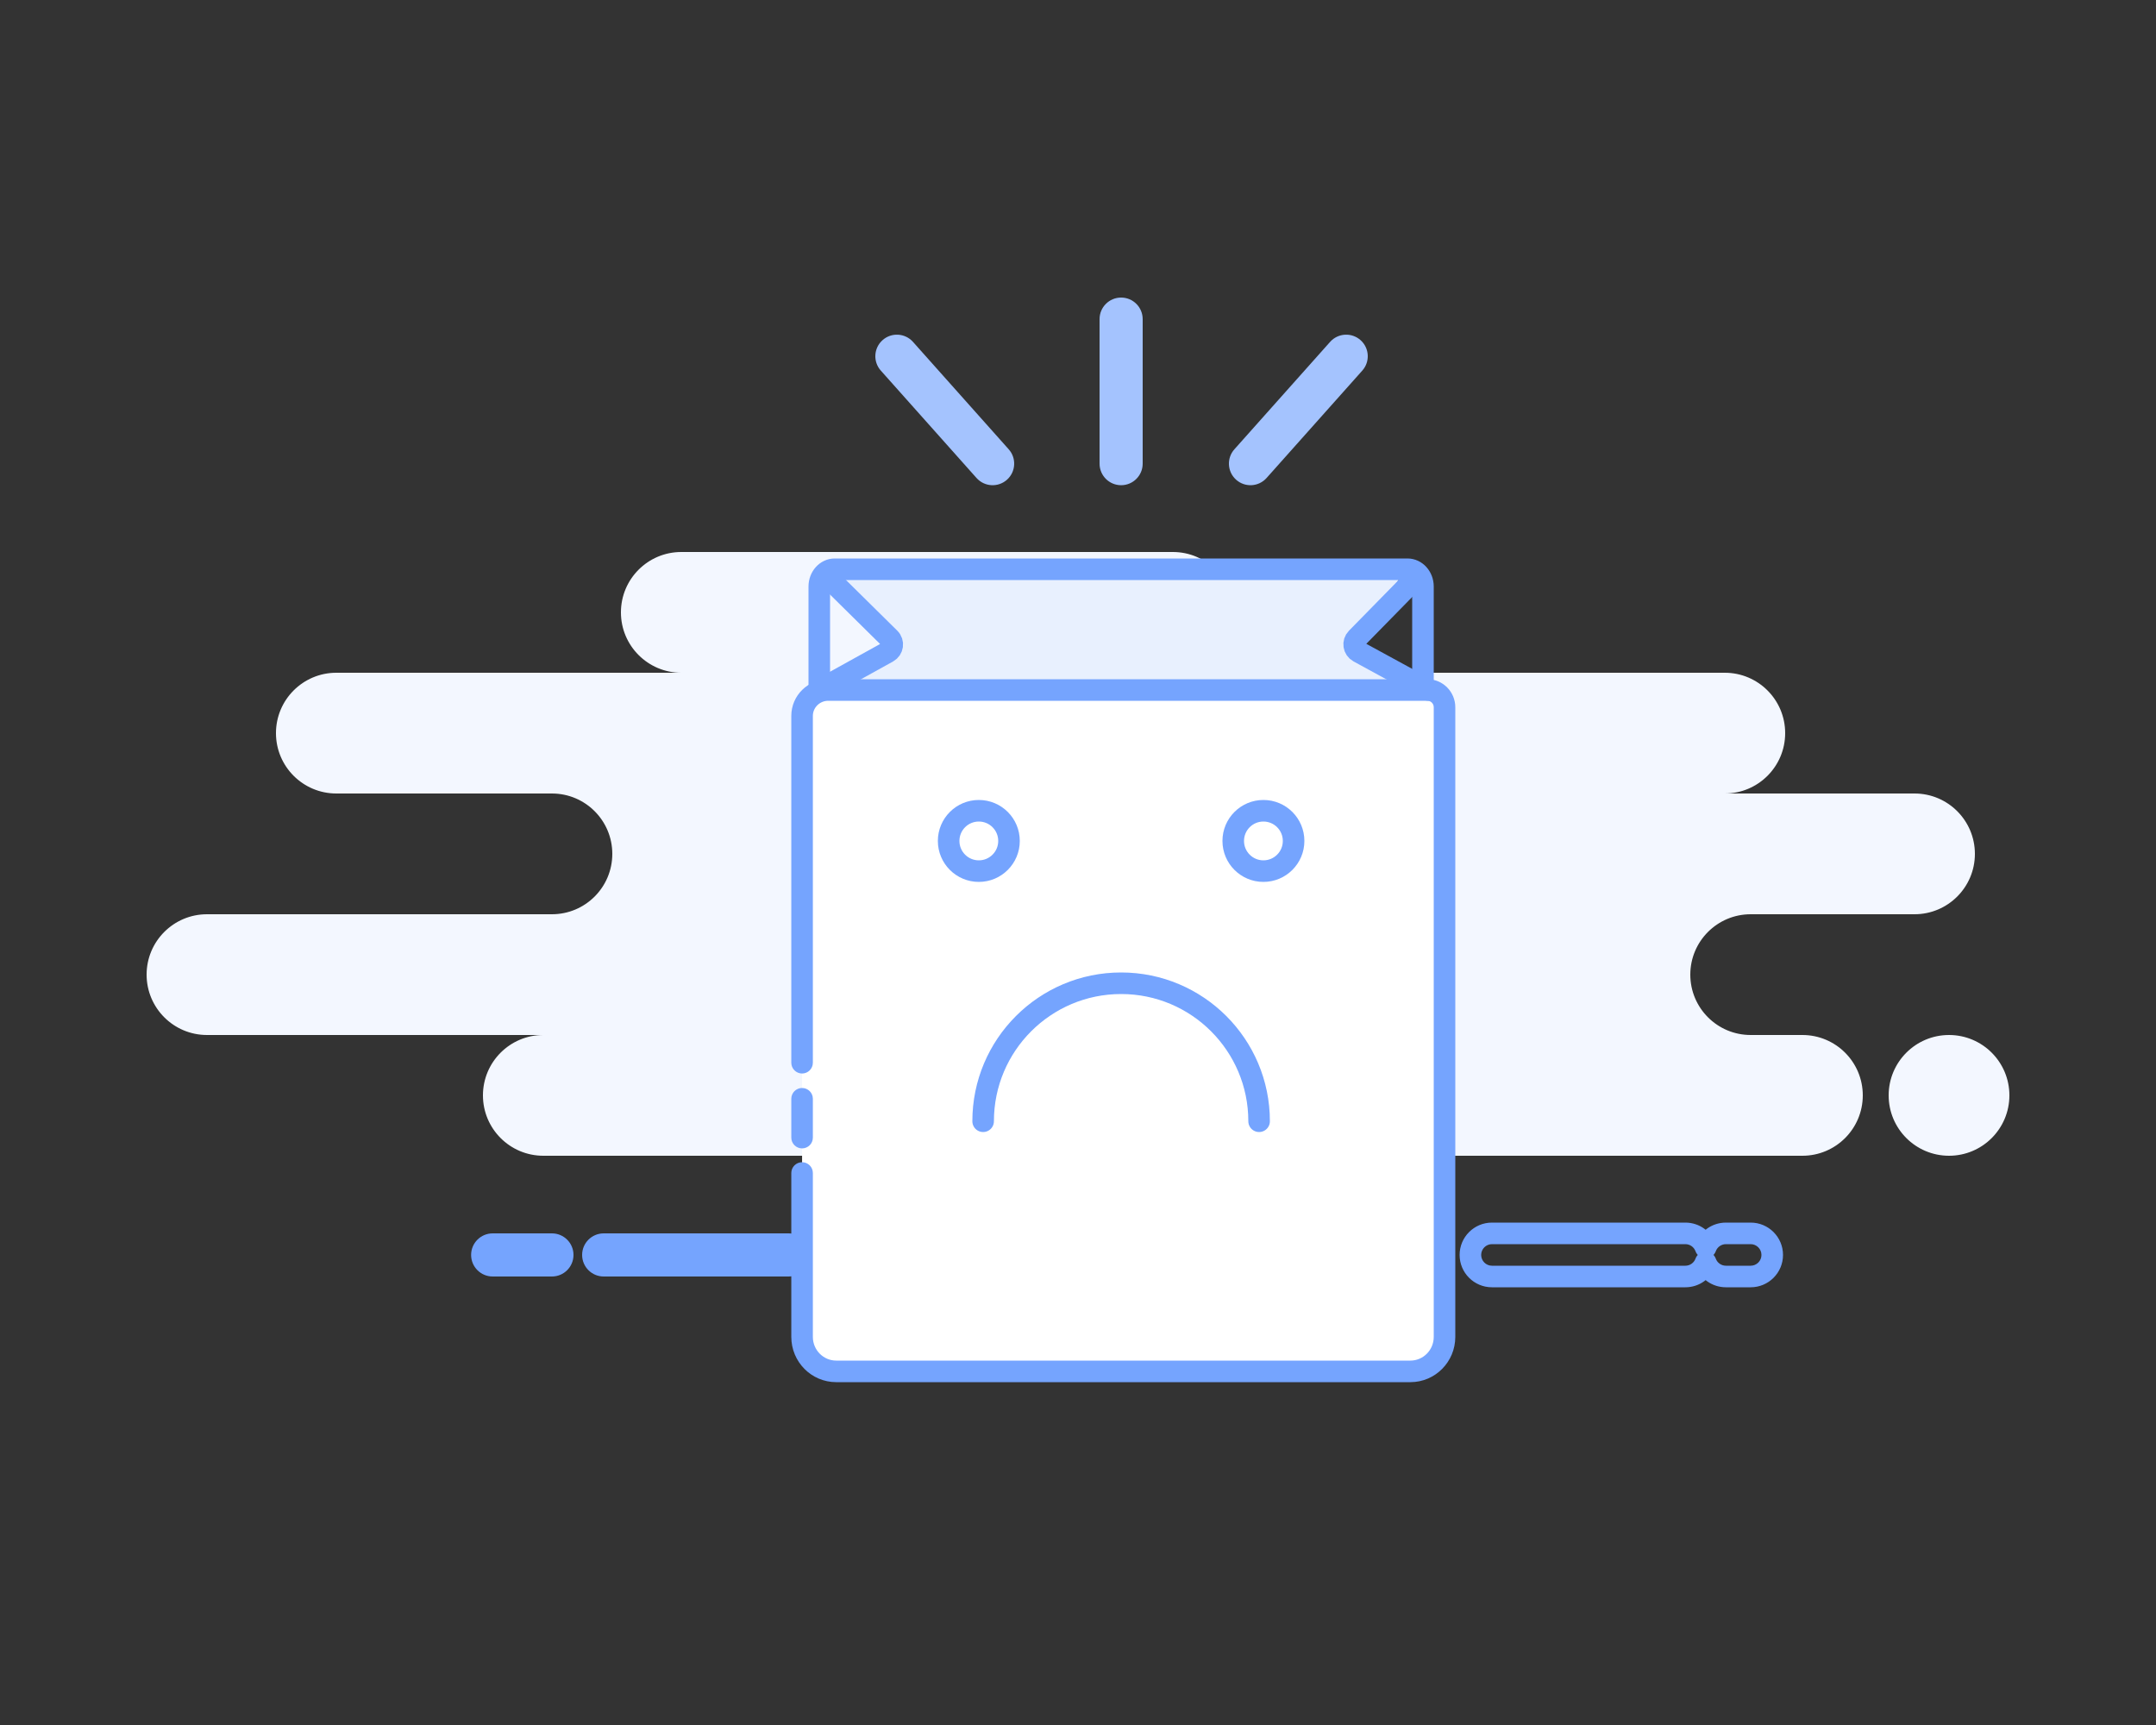 <svg width="250" height="200" viewBox="0 0 250 200" fill="none" xmlns="http://www.w3.org/2000/svg">
<rect x="0" y="0" width="250" height="200" fill="#333333" stroke="none"/>
<path fill-rule="evenodd" clip-rule="evenodd" d="M63 134H154C154.515 134 155.017 133.944 155.5 133.839C155.983 133.944 156.485 134 157 134H209C212.866 134 216 130.866 216 127C216 123.134 212.866 120 209 120H203C199.134 120 196 116.866 196 113C196 109.134 199.134 106 203 106H222C225.866 106 229 102.866 229 99C229 95.134 225.866 92 222 92H200C203.866 92 207 88.866 207 85C207 81.134 203.866 78 200 78H136C139.866 78 143 74.866 143 71C143 67.134 139.866 64 136 64H79C75.134 64 72 67.134 72 71C72 74.866 75.134 78 79 78H39C35.134 78 32 81.134 32 85C32 88.866 35.134 92 39 92H64C67.866 92 71 95.134 71 99C71 102.866 67.866 106 64 106H24C20.134 106 17 109.134 17 113C17 116.866 20.134 120 24 120H63C59.134 120 56 123.134 56 127C56 130.866 59.134 134 63 134ZM233 127C233 130.866 229.866 134 226 134C222.134 134 219 130.866 219 127C219 123.134 222.134 120 226 120C229.866 120 233 123.134 233 127Z" fill="#F3F7FF"/>
<path fill-rule="evenodd" clip-rule="evenodd" d="M96 66H163L157 75L165 81H94L103 75L96 66Z" fill="#E8F0FE"/>
<path d="M197.778 146.355L198.953 145.927C198.773 145.433 198.303 145.105 197.778 145.105C197.252 145.105 196.783 145.433 196.603 145.927L197.778 146.355ZM197.778 144.645L196.603 145.073C196.783 145.567 197.252 145.895 197.778 145.895C198.303 145.895 198.773 145.567 198.953 145.073L197.778 144.645ZM171.75 145.5C171.75 144.81 172.31 144.25 173 144.25V141.75C170.929 141.75 169.25 143.429 169.25 145.5H171.75ZM173 146.75C172.31 146.75 171.75 146.19 171.75 145.5H169.25C169.25 147.571 170.929 149.25 173 149.25V146.75ZM195.428 146.75H173V149.25H195.428V146.75ZM196.603 145.927C196.428 146.409 195.966 146.75 195.428 146.75V149.25C197.051 149.25 198.429 148.22 198.953 146.782L196.603 145.927ZM200.128 146.75C199.59 146.75 199.128 146.409 198.953 145.927L196.603 146.782C197.126 148.22 198.505 149.25 200.128 149.25V146.75ZM203 146.75H200.128V149.25H203V146.75ZM204.25 145.5C204.25 146.19 203.69 146.75 203 146.75V149.25C205.071 149.25 206.75 147.571 206.75 145.5H204.25ZM203 144.25C203.69 144.25 204.25 144.81 204.25 145.5H206.75C206.75 143.429 205.071 141.75 203 141.75V144.25ZM200.128 144.25H203V141.75H200.128V144.25ZM198.953 145.073C199.128 144.591 199.59 144.25 200.128 144.25V141.75C198.505 141.75 197.126 142.78 196.603 144.218L198.953 145.073ZM195.428 144.25C195.966 144.25 196.428 144.591 196.603 145.073L198.953 144.218C198.429 142.78 197.051 141.75 195.428 141.75V144.25ZM173 144.25H195.428V141.75H173V144.25ZM57.128 143C55.747 143 54.628 144.119 54.628 145.5H57.128V143ZM64 143H57.128V145.5H64V143ZM66.5 145.5C66.5 144.119 65.381 143 64 143V145.5H66.5ZM64 148C65.381 148 66.5 146.881 66.5 145.5H64V148ZM57.128 148H64V145.5H57.128V148ZM54.628 145.5C54.628 146.881 55.747 148 57.128 148V145.5H54.628ZM70 143C68.619 143 67.5 144.119 67.5 145.5H70V143ZM91.454 143H70V145.5H91.454V143ZM93.954 145.5C93.954 144.119 92.835 143 91.454 143V145.5H93.954ZM91.454 148C92.835 148 93.954 146.881 93.954 145.5H91.454V148ZM70 148H91.454V145.5H70V148ZM67.5 145.5C67.5 146.881 68.619 148 70 148V145.5H67.5Z" fill="#75A4FE"/>
<path fill-rule="evenodd" clip-rule="evenodd" d="M93.006 123.215V83C93.006 81.343 94.366 80 96.043 80H165.523C166.615 80 167.5 80.895 167.5 82V155C167.5 157.209 165.729 159 163.545 159H96.961C94.777 159 93.006 157.209 93.006 155V140.055V136M93.006 131.897V127.394Z" fill="white"/>
<path d="M91.756 123.215C91.756 123.905 92.316 124.465 93.006 124.465C93.697 124.465 94.256 123.905 94.256 123.215H91.756ZM94.256 136C94.256 135.31 93.697 134.75 93.006 134.75C92.316 134.75 91.756 135.31 91.756 136H94.256ZM91.756 131.897C91.756 132.588 92.316 133.147 93.006 133.147C93.697 133.147 94.256 132.588 94.256 131.897H91.756ZM94.256 127.394C94.256 126.703 93.697 126.144 93.006 126.144C92.316 126.144 91.756 126.703 91.756 127.394H94.256ZM94.256 123.215V83H91.756V123.215H94.256ZM94.256 83C94.256 82.048 95.042 81.25 96.043 81.25V78.75C93.69 78.75 91.756 80.638 91.756 83H94.256ZM96.043 81.25H165.523V78.75H96.043V81.25ZM165.523 81.25C165.911 81.25 166.25 81.572 166.25 82H168.75C168.75 80.218 167.318 78.75 165.523 78.75V81.25ZM166.25 82V155H168.75V82H166.25ZM166.25 155C166.25 156.532 165.026 157.75 163.545 157.75V160.25C166.433 160.25 168.75 157.886 168.75 155H166.25ZM163.545 157.75H96.961V160.25H163.545V157.75ZM96.961 157.75C95.481 157.75 94.256 156.532 94.256 155H91.756C91.756 157.886 94.073 160.25 96.961 160.25V157.75ZM94.256 155V140.055H91.756V155H94.256ZM94.256 140.055V136H91.756V140.055H94.256ZM94.256 131.897V127.394H91.756V131.897H94.256Z" fill="#75A4FE"/>
<path d="M95 80V68C95 66.895 95.804 66 96.795 66L163.205 66C164.196 66 165 66.895 165 68V80" stroke="#75A4FE" stroke-width="2.5"/>
<path fill-rule="evenodd" clip-rule="evenodd" d="M113.5 101C115.433 101 117 99.433 117 97.5C117 95.567 115.433 94 113.5 94C111.567 94 110 95.567 110 97.5C110 99.433 111.567 101 113.5 101Z" fill="white" stroke="#75A4FE" stroke-width="2.5"/>
<path fill-rule="evenodd" clip-rule="evenodd" d="M146.5 101C148.433 101 150 99.433 150 97.5C150 95.567 148.433 94 146.5 94C144.567 94 143 95.567 143 97.5C143 99.433 144.567 101 146.5 101Z" fill="white" stroke="#75A4FE" stroke-width="2.5"/>
<path d="M114 130C114 121.163 121.163 114 130 114C138.837 114 146 121.163 146 130" stroke="#75A4FE" stroke-width="2.5" stroke-linecap="round"/>
<path d="M96.061 66.997L103.168 74.012C103.643 74.481 103.534 75.275 102.95 75.599L95 80" stroke="#75A4FE" stroke-width="2.5" stroke-linecap="round"/>
<path d="M164.109 67.069L157.307 74.007C156.842 74.48 156.96 75.267 157.542 75.585L165.636 80" stroke="#75A4FE" stroke-width="2.5" stroke-linecap="round"/>
<path d="M155.166 40.471L154.233 39.639L154.233 39.639L155.166 40.471ZM156.931 40.37L157.763 39.437L157.763 39.437L156.931 40.37ZM144.067 52.924L143.134 52.092L143.134 52.092L144.067 52.924ZM144.168 54.689L143.337 55.622L143.337 55.622L144.168 54.689ZM145.933 54.588L146.866 55.419L146.866 55.419L145.933 54.588ZM157.033 42.135L157.966 42.966L157.966 42.966L157.033 42.135ZM104.933 40.471L104 41.303L104 41.303L104.933 40.471ZM103.067 42.135L104 41.303L104 41.303L103.067 42.135ZM114.166 54.588L113.233 55.419L113.233 55.419L114.166 54.588ZM115.931 54.689L116.763 55.622L116.763 55.622L115.931 54.689ZM116.033 52.924L116.966 52.092L116.966 52.092L116.033 52.924ZM132.5 37C132.5 35.619 131.381 34.5 130 34.5V37H132.5ZM132.5 53.756V37H130V53.756H132.5ZM130 56.256C131.381 56.256 132.5 55.137 132.5 53.756H130V56.256ZM127.5 53.756C127.5 55.137 128.619 56.256 130 56.256V53.756H127.5ZM127.5 37V53.756H130V37H127.5ZM130 34.5C128.619 34.5 127.5 35.619 127.5 37H130V34.5ZM156.1 41.303L156.1 41.303L157.763 39.437C156.732 38.518 155.152 38.609 154.233 39.639L156.1 41.303ZM145 53.756L156.1 41.303L154.233 39.639L143.134 52.092L145 53.756ZM145 53.756L145 53.756L143.134 52.092C142.215 53.123 142.306 54.703 143.337 55.622L145 53.756ZM145 53.756L145 53.756L143.337 55.622C144.367 56.541 145.948 56.45 146.866 55.419L145 53.756ZM156.1 41.303L145 53.756L146.866 55.419L157.966 42.966L156.1 41.303ZM156.1 41.303L156.1 41.303L157.966 42.966C158.885 41.935 158.794 40.355 157.763 39.437L156.1 41.303ZM104 41.303L104 41.303L105.866 39.639C104.948 38.609 103.367 38.518 102.337 39.437L104 41.303ZM104 41.303L104 41.303L102.337 39.437C101.306 40.355 101.215 41.935 102.134 42.966L104 41.303ZM115.1 53.756L104 41.303L102.134 42.966L113.233 55.419L115.1 53.756ZM115.1 53.756L115.1 53.756L113.233 55.419C114.152 56.45 115.732 56.541 116.763 55.622L115.1 53.756ZM115.1 53.756L115.1 53.756L116.763 55.622C117.794 54.703 117.885 53.123 116.966 52.092L115.1 53.756ZM104 41.303L115.1 53.756L116.966 52.092L105.866 39.639L104 41.303Z" fill="#A4C3FE"/>
</svg>
